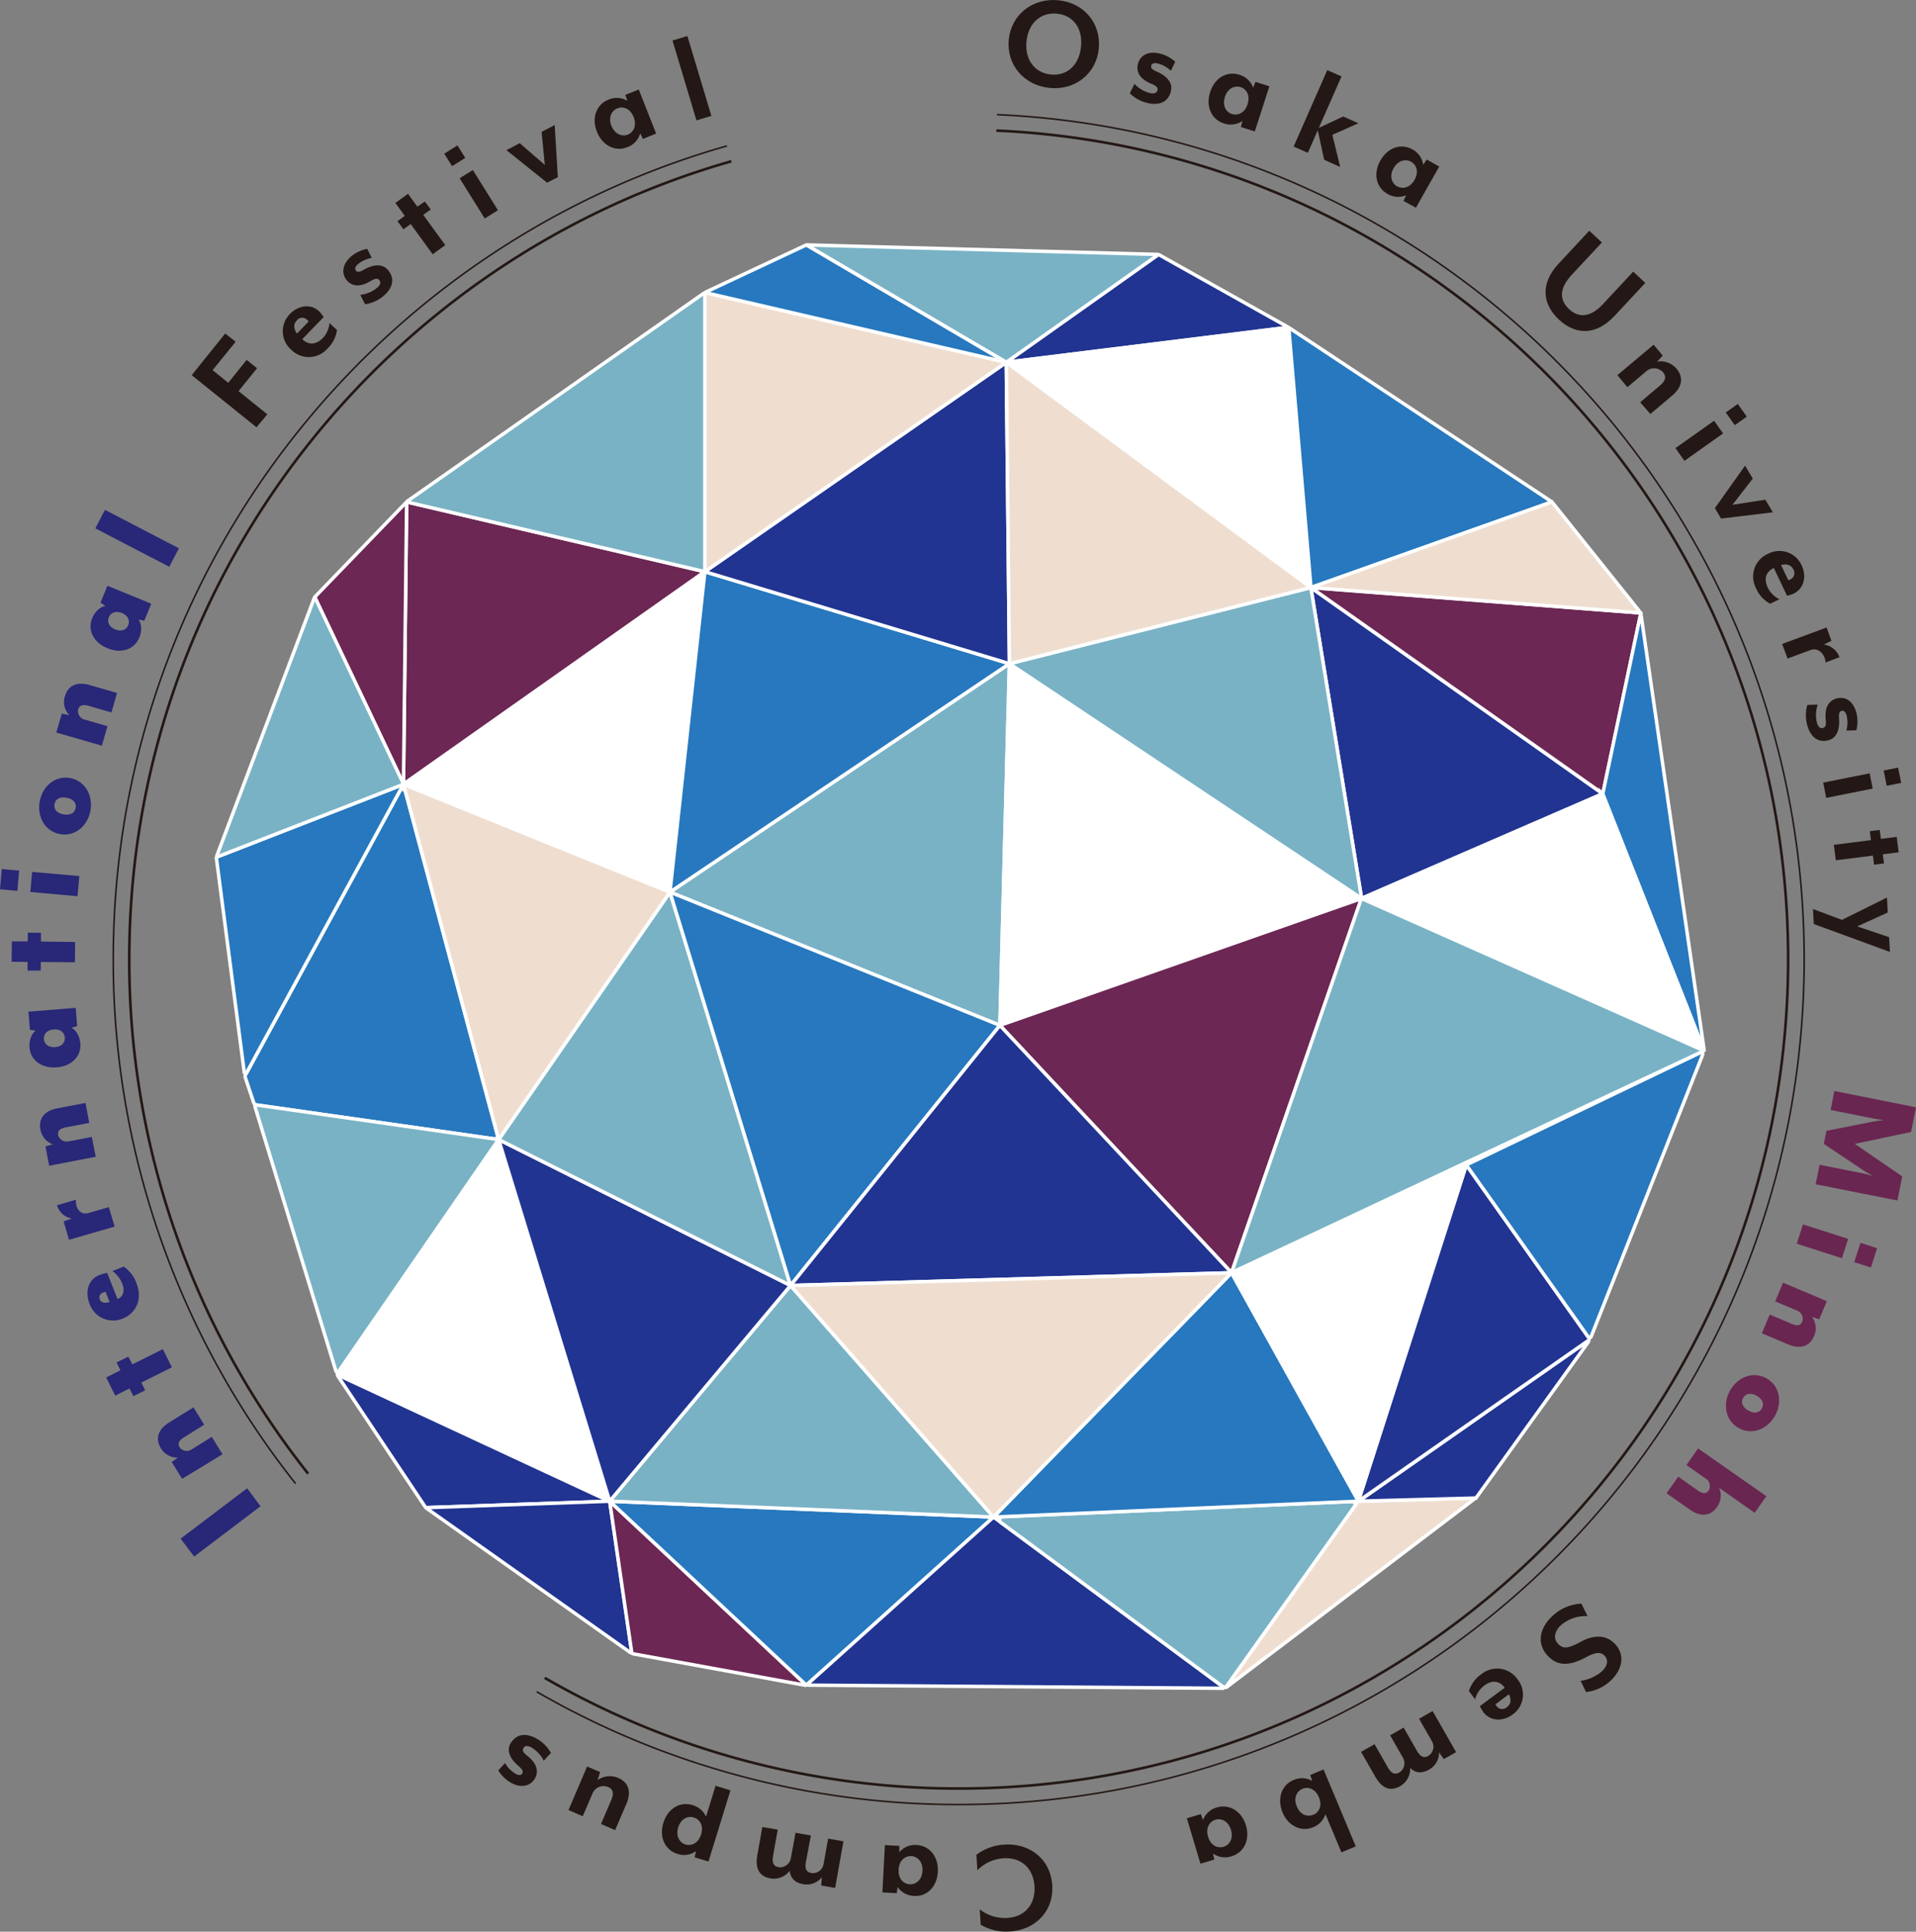 <svg xmlns="http://www.w3.org/2000/svg" viewBox="0 0 551.53 556.07"><rect x="0" y="0" width="551.53" height="556.07" fill="#808080" stroke="none"/><defs><style>.cls-1{fill:#6c2754;}.cls-11,.cls-12,.cls-2{fill:none;stroke-miterlimit:10;}.cls-2{stroke:#fff;}.cls-3{fill:#2778be;}.cls-4{fill:#79b2c5;}.cls-5{fill:#fff;}.cls-6{fill:#213491;}.cls-7{fill:#efded0;}.cls-8{fill:#231815;}.cls-9{fill:#692651;}.cls-10{fill:#292777;}.cls-11,.cls-12{stroke:#231815;}.cls-11{stroke-width:0.45px;}.cls-12{stroke-width:0.75px;}</style></defs><g id="レイヤー_2" data-name="レイヤー 2"><g id="レイヤー_1-2" data-name="レイヤー 1"><path class="cls-1" d="M117.15,225.05l84.6-59.67a.63.63,0,0,0-.22-1.13l-83.71-19.59a.62.62,0,0,0-.77.6l-.89,79.27a.63.63,0,0,0,1,.52"/><path class="cls-2" d="M117.15,225.05l84.6-59.67a.63.63,0,0,0-.22-1.13l-83.71-19.59a.62.62,0,0,0-.77.6l-.89,79.27A.63.63,0,0,0,117.15,225.05Z"/><path class="cls-3" d="M143.19,326.75,116.71,227.9a.88.88,0,0,0-1.63-.2L70.66,309.44a.9.9,0,0,0-.06.7l2.45,7.34a.87.87,0,0,0,.71.59l68.45,9.78a.88.88,0,0,0,1-1.1"/><path class="cls-2" d="M143.19,326.75,116.71,227.9a.88.88,0,0,0-1.63-.2L70.66,309.44a.9.9,0,0,0-.06.7l2.45,7.34a.87.87,0,0,0,.71.59l68.45,9.78A.88.88,0,0,0,143.19,326.75Z"/><path class="cls-4" d="M97.5,394.84l45.62-66.19a.46.46,0,0,0-.32-.71L73.94,318.1a.46.46,0,0,0-.51.59l23.26,76a.46.46,0,0,0,.81.13"/><path class="cls-2" d="M97.5,394.84l45.62-66.19a.46.46,0,0,0-.32-.71L73.94,318.1a.46.46,0,0,0-.51.59l23.26,76A.46.46,0,0,0,97.5,394.84Z"/><path class="cls-5" d="M175.29,431.45,143.74,328.68a.33.33,0,0,0-.58-.09l-46,66.72a.32.32,0,0,0,.13.47l77.53,36.06a.33.33,0,0,0,.45-.39"/><path class="cls-2" d="M175.29,431.45,143.74,328.68a.33.33,0,0,0-.58-.09l-46,66.72a.32.32,0,0,0,.13.47l77.53,36.06A.33.33,0,0,0,175.29,431.45Z"/><path class="cls-6" d="M122.5,433.93,97.18,396a.11.11,0,0,1,.14-.16L175.08,432a.11.11,0,0,1,0,.21L122.6,434a.1.1,0,0,1-.1,0"/><path class="cls-2" d="M122.5,433.93,97.18,396a.11.11,0,0,1,.14-.16L175.08,432a.11.11,0,0,1,0,.21L122.6,434A.1.1,0,0,1,122.5,433.93Z"/><path class="cls-6" d="M181.84,475.58l-6.31-43.27a.18.18,0,0,0-.19-.15L123.06,434a.17.17,0,0,0-.09.32l58.58,41.47a.19.19,0,0,0,.29-.17"/><path class="cls-2" d="M181.84,475.58l-6.31-43.27a.18.18,0,0,0-.19-.15L123.06,434a.17.17,0,0,0-.09.32l58.58,41.47A.19.19,0,0,0,181.84,475.58Z"/><path class="cls-1" d="M90.62,172l25.19,53.07a.18.18,0,0,0,.34-.07l.9-80.06a.18.18,0,0,0-.31-.13l-26.08,27a.17.17,0,0,0,0,.2"/><path class="cls-2" d="M90.62,172l25.19,53.07a.18.18,0,0,0,.34-.07l.9-80.06a.18.18,0,0,0-.31-.13l-26.08,27A.17.17,0,0,0,90.62,172Z"/><path class="cls-3" d="M62.3,247.06l8,61.53a.39.39,0,0,0,.73.14l44.58-82a.39.39,0,0,0-.48-.55L62.54,246.65a.4.4,0,0,0-.24.41"/><path class="cls-2" d="M62.3,247.06l8,61.53a.39.39,0,0,0,.73.14l44.58-82a.39.39,0,0,0-.48-.55L62.54,246.65A.4.4,0,0,0,62.3,247.06Z"/><path class="cls-4" d="M90.41,172.29l-28,74.08a.19.19,0,0,0,.25.24L116,225.83a.18.18,0,0,0,.1-.25l-25.29-53.3a.19.19,0,0,0-.35,0"/><path class="cls-2" d="M90.41,172.29l-28,74.08a.19.19,0,0,0,.25.24L116,225.83a.18.18,0,0,0,.1-.25l-25.29-53.3A.19.19,0,0,0,90.41,172.29Z"/><path class="cls-1" d="M231.71,484.73l-55.86-52.25a.17.17,0,0,0-.28.15l6.27,43a.54.54,0,0,0,.44.46l49.28,9a.17.17,0,0,0,.15-.29"/><path class="cls-2" d="M231.71,484.73l-55.86-52.25a.17.17,0,0,0-.28.15l6.27,43a.54.54,0,0,0,.44.46l49.28,9A.17.17,0,0,0,231.71,484.73Z"/><path class="cls-3" d="M284.87,436.67,176.74,432.2a.46.46,0,0,0-.33.8l55.41,51.83a.46.46,0,0,0,.62,0l52.72-47.37a.46.46,0,0,0-.29-.8"/><path class="cls-2" d="M284.87,436.67,176.74,432.2a.46.46,0,0,0-.33.8l55.41,51.83a.46.46,0,0,0,.62,0l52.72-47.37A.46.46,0,0,0,284.87,436.67Z"/><path class="cls-6" d="M352.19,485.68,286.12,436.8a.18.18,0,0,0-.22,0l-53.45,48a.17.17,0,0,0,.12.3l119.5.91a.19.19,0,0,0,.12-.35"/><path class="cls-2" d="M352.19,485.68,286.12,436.8a.18.18,0,0,0-.22,0l-53.45,48a.17.17,0,0,0,.12.3l119.5.91A.19.19,0,0,0,352.19,485.68Z"/><path class="cls-4" d="M389.13,432.23l-100.52,4.38a.92.92,0,0,0-.51,1.66l63.81,47.2a.93.93,0,0,0,1.31-.2l36.71-51.58a.93.93,0,0,0-.8-1.46"/><path class="cls-2" d="M389.13,432.23l-100.52,4.38a.92.92,0,0,0-.51,1.66l63.81,47.2a.93.93,0,0,0,1.31-.2l36.71-51.58A.93.93,0,0,0,389.13,432.23Z"/><path class="cls-7" d="M424.6,431.24l-33.54.91a.05.05,0,0,0-.05,0l-38.07,53.47a.07.07,0,0,0,.1.1l71.6-54.38a.07.07,0,0,0,0-.13"/><path class="cls-2" d="M424.6,431.24l-33.54.91a.05.05,0,0,0-.05,0l-38.07,53.47a.07.07,0,0,0,.1.1l71.6-54.38A.07.07,0,0,0,424.6,431.24Z"/><path class="cls-6" d="M457,386.09l-65.5,45.77a.15.15,0,0,0,.09.28l33.2-.9a.14.14,0,0,0,.12-.06l32.3-44.87a.15.15,0,0,0-.21-.22"/><path class="cls-2" d="M457,386.09l-65.5,45.77a.15.15,0,0,0,.09.28l33.2-.9a.14.14,0,0,0,.12-.06l32.3-44.87A.15.15,0,0,0,457,386.09Z"/><path class="cls-6" d="M422.08,335.35,391,432.15l66.17-46.23a.6.6,0,0,0,.15-.83Z"/><path class="cls-2" d="M422.08,335.35,391,432.15l66.17-46.23a.6.6,0,0,0,.15-.83Z"/><path class="cls-3" d="M489.47,303l-66.88,32.1a.47.47,0,0,0-.18.71l34.77,49.05a.48.48,0,0,0,.84-.1l32.1-81.15a.48.48,0,0,0-.65-.61"/><path class="cls-2" d="M489.47,303l-66.88,32.1a.47.47,0,0,0-.18.71l34.77,49.05a.48.48,0,0,0,.84-.1l32.1-81.15A.48.48,0,0,0,489.47,303Z"/><polygon class="cls-3" points="286 436.72 354.5 366.4 391.03 432.15 286 436.72"/><polygon class="cls-2" points="286 436.72 354.5 366.4 391.03 432.15 286 436.72"/><polygon class="cls-4" points="175.5 432.15 227.56 370.05 286 436.72 175.5 432.15"/><polygon class="cls-2" points="175.5 432.15 227.56 370.05 286 436.72 175.5 432.15"/><polygon class="cls-6" points="143.54 328.04 227.56 370.05 175.5 432.15 143.54 328.04"/><polygon class="cls-2" points="143.54 328.04 227.56 370.05 175.5 432.15 143.54 328.04"/><polygon class="cls-4" points="192.85 256.81 143.54 328.04 227.56 370.05 192.85 256.81"/><polygon class="cls-2" points="192.85 256.81 143.54 328.04 227.56 370.05 192.85 256.81"/><polygon class="cls-4" points="290.57 191.05 192.85 256.81 287.83 295.17 290.57 191.05"/><polygon class="cls-2" points="290.57 191.05 192.85 256.81 287.83 295.17 290.57 191.05"/><polygon class="cls-5" points="391.94 258.64 290.57 191.05 287.83 295.17 391.94 258.64"/><polygon class="cls-2" points="391.94 258.64 290.57 191.05 287.83 295.17 391.94 258.64"/><polygon class="cls-1" points="354.5 366.4 287.83 295.17 391.94 258.64 354.5 366.4"/><polygon class="cls-2" points="354.5 366.4 287.83 295.17 391.94 258.64 354.5 366.4"/><polygon class="cls-3" points="192.85 256.81 287.83 295.17 227.56 370.05 192.85 256.81"/><polygon class="cls-2" points="192.85 256.81 287.83 295.17 227.56 370.05 192.85 256.81"/><polygon class="cls-7" points="116.14 225.76 192.85 256.81 143.54 328.04 116.14 225.76"/><polygon class="cls-2" points="116.14 225.76 192.85 256.81 143.54 328.04 116.14 225.76"/><polygon class="cls-5" points="202.9 164.57 192.85 256.81 116.14 225.76 202.9 164.57"/><polygon class="cls-2" points="202.9 164.57 192.85 256.81 116.14 225.76 202.9 164.57"/><polygon class="cls-3" points="290.57 191.05 192.85 256.81 202.9 164.57 290.57 191.05"/><polygon class="cls-2" points="290.57 191.05 192.85 256.81 202.9 164.57 290.57 191.05"/><polygon class="cls-6" points="289.66 104.3 202.9 164.57 290.57 191.05 289.66 104.3"/><polygon class="cls-2" points="289.66 104.3 202.9 164.57 290.57 191.05 289.66 104.3"/><path class="cls-7" d="M202.9,84.5v79.62a.23.23,0,0,0,.37.19l86-59.71a.23.23,0,0,0-.08-.42L203.19,84.27a.24.24,0,0,0-.29.23"/><path class="cls-2" d="M202.9,84.5v79.62a.23.23,0,0,0,.37.19l86-59.71a.23.23,0,0,0-.08-.42L203.19,84.27A.24.24,0,0,0,202.9,84.5Z"/><polygon class="cls-6" points="461.35 228.5 377.33 169.14 391.94 258.63 461.35 228.5"/><polygon class="cls-2" points="461.35 228.5 377.33 169.14 391.94 258.63 461.35 228.5"/><path class="cls-6" d="M370.53,94.3l-80.35,9.93a.13.13,0,0,1-.09-.24L333.42,73.3a.14.14,0,0,1,.15,0l37,20.76a.13.13,0,0,1-.05.25"/><path class="cls-2" d="M370.53,94.3l-80.35,9.93a.13.13,0,0,1-.09-.24L333.42,73.3a.14.14,0,0,1,.15,0l37,20.76A.13.13,0,0,1,370.53,94.3Z"/><path class="cls-4" d="M202.61,84.4a.19.19,0,0,1,.29.15v79.86a.13.13,0,0,1-.16.12l-85.53-20c0-.11,0-.12,0-.22Z"/><path class="cls-2" d="M202.61,84.4a.19.19,0,0,1,.29.15v79.86a.13.13,0,0,1-.16.12l-85.53-20c0-.11,0-.12,0-.22Z"/><path class="cls-4" d="M232.4,70.51l100.51,2.72a.19.19,0,0,1,.11.35l-43.26,30.64a.18.18,0,0,1-.21,0L232.36,70.65a.08.08,0,0,1,0-.14"/><path class="cls-2" d="M232.4,70.51l100.51,2.72a.19.19,0,0,1,.11.35l-43.26,30.64a.18.18,0,0,1-.21,0L232.36,70.65A.08.08,0,0,1,232.4,70.51Z"/><path class="cls-5" d="M371,94.47l6.34,74.2a.21.21,0,0,1-.34.19l-86.87-64.25a.21.21,0,0,1,.11-.38l80.53-10a.2.2,0,0,1,.23.19"/><path class="cls-2" d="M371,94.47l6.34,74.2a.21.21,0,0,1-.34.19l-86.87-64.25a.21.21,0,0,1,.11-.38l80.53-10A.2.2,0,0,1,371,94.47Z"/><polygon class="cls-4" points="391.94 258.64 377.33 169.14 290.57 191.05 391.94 258.64"/><polygon class="cls-2" points="391.94 258.64 377.33 169.14 290.57 191.05 391.94 258.64"/><path class="cls-6" d="M287.61,295.44,228,369.53a.31.31,0,0,0,.25.5l125.58-3.62a.3.3,0,0,0,.22-.51l-66-70.48a.31.31,0,0,0-.46,0"/><path class="cls-2" d="M287.61,295.44,228,369.53a.31.31,0,0,0,.25.5l125.58-3.62a.3.3,0,0,0,.22-.51l-66-70.48A.31.31,0,0,0,287.61,295.44Z"/><path class="cls-1" d="M472.22,176.44l-94.63-7.28a.07.07,0,0,0,0,.13l83.72,59.15a.08.08,0,0,0,.11-.05l10.92-51.87a.07.07,0,0,0-.07-.08"/><path class="cls-2" d="M472.22,176.44l-94.63-7.28a.07.07,0,0,0,0,.13l83.72,59.15a.08.08,0,0,0,.11-.05l10.92-51.87A.07.07,0,0,0,472.22,176.44Z"/><path class="cls-3" d="M371,94.64l6.34,74.26a.19.19,0,0,0,.25.16l68.82-24.45a.19.19,0,0,0,0-.34l-75.16-49.8a.18.18,0,0,0-.29.17"/><path class="cls-2" d="M371,94.64l6.34,74.26a.19.19,0,0,0,.25.16l68.82-24.45a.19.19,0,0,0,0-.34l-75.16-49.8A.18.18,0,0,0,371,94.64Z"/><path class="cls-3" d="M461.35,228.52l29,73.37a.07.07,0,0,0,.14,0l-18.12-125a.07.07,0,0,0-.14,0l-10.87,51.64v0"/><path class="cls-2" d="M461.35,228.52l29,73.37a.07.07,0,0,0,.14,0l-18.12-125a.07.07,0,0,0-.14,0l-10.87,51.64Z"/><path class="cls-5" d="M392,258.68l98.44,43.75a0,0,0,0,0,.06-.06l-29.17-73.83a0,0,0,0,0-.06,0L392,258.59a.06.06,0,0,0,0,.09"/><path class="cls-2" d="M392,258.68l98.44,43.75a0,0,0,0,0,.06-.06l-29.17-73.83a0,0,0,0,0-.06,0L392,258.59A.06.06,0,0,0,392,258.68Z"/><path class="cls-4" d="M355,366.14l135-63.43a.25.25,0,0,0,0-.46l-97.87-43.5a.25.25,0,0,0-.34.15L354.69,365.83a.25.25,0,0,0,.35.31"/><path class="cls-2" d="M355,366.14l135-63.43a.25.25,0,0,0,0-.46l-97.87-43.5a.25.25,0,0,0-.34.15L354.69,365.83A.25.25,0,0,0,355,366.14Z"/><path class="cls-3" d="M289,103.94l-56.87-33.4a.12.12,0,0,0-.1,0L203.18,84.07a.11.11,0,0,0,0,.21L289,104.14a.11.11,0,0,0,.08-.2"/><path class="cls-2" d="M289,103.94l-56.87-33.4a.12.12,0,0,0-.1,0L203.18,84.07a.11.11,0,0,0,0,.21L289,104.14A.11.11,0,0,0,289,103.94Z"/><path class="cls-5" d="M354.89,366.22l66.35-30.49a.41.41,0,0,1,.56.49l-30.49,95a.41.41,0,0,1-.74.08l-35.86-64.56a.4.4,0,0,1,.18-.56"/><path class="cls-2" d="M354.89,366.22l66.35-30.49a.41.41,0,0,1,.56.49l-30.49,95a.41.41,0,0,1-.74.08l-35.86-64.56A.4.4,0,0,1,354.89,366.22Z"/><path class="cls-7" d="M446.73,144.48l-69.4,24.66,94.27,7.25a.31.31,0,0,0,.26-.5Z"/><path class="cls-2" d="M446.73,144.48l-69.4,24.66,94.27,7.25a.31.31,0,0,0,.26-.5Z"/><path class="cls-7" d="M291.19,190.9l85.11-21.5a.51.51,0,0,0,.17-.9l-86-63.6a.5.5,0,0,0-.8.41l.89,85.1a.51.51,0,0,0,.63.49"/><path class="cls-2" d="M291.19,190.9l85.11-21.5a.51.51,0,0,0,.17-.9l-86-63.6a.5.5,0,0,0-.8.41l.89,85.1A.51.51,0,0,0,291.19,190.9Z"/><polygon class="cls-7" points="227.56 370.05 286 436.72 354.5 366.4 227.56 370.05"/><polygon class="cls-2" points="227.56 370.05 286 436.72 354.5 366.4 227.56 370.05"/><path class="cls-8" d="M302.11,25.31c-7.32-.75-12.47-6.63-11.72-13.95s7-12,14.3-11.28S317,6.69,316.29,14,309.39,26.05,302.11,25.31ZM304.3,3.94c-4.78-.49-8.29,2.77-8.82,7.94s2.25,9.08,7,9.57,8.17-2.78,8.7-8S309,4.42,304.3,3.94Z"/><path class="cls-8" d="M330.42,29.68a10.86,10.86,0,0,1-5.2-2.82l1.34-2.73A9.16,9.16,0,0,0,331,26.78c1.25.28,2,0,2.19-.83s-.42-1.27-1.92-1.89c-3.41-1.45-4.18-3.54-3.74-5.53.47-2.15,2.43-4,6.3-3.12a10.4,10.4,0,0,1,4.47,2.37l-1.26,2.59a8.76,8.76,0,0,0-3.76-2.1c-1.17-.25-1.77,0-1.91.69s.41,1.11,1.53,1.61c3.66,1.58,4.58,3.75,4.18,5.54C336.46,29,334.17,30.51,330.42,29.68Z"/><path class="cls-8" d="M356.73,21.52a6,6,0,0,1,4,3.72l.67-1.67,4,1.28-4.2,13-4-1.28.45-1.75a6,6,0,0,1-5.4.69c-3.46-1.12-5.26-4.81-3.9-9S353.27,20.4,356.73,21.52ZM354.6,32.81c1.64.53,3.68-.19,4.52-2.82s-.39-4.37-2-4.9-3.7.27-4.51,2.78S352.88,32.26,354.6,32.81Z"/><path class="cls-8" d="M381.17,46l-1.85-8.5L376.48,44l-4.1-1.81,9.68-22,4.1,1.81-6.53,14.82,7-3.28,4.39,1.94-7.5,3.33,2.26,9.26Z"/><path class="cls-8" d="M406.54,43a5.91,5.91,0,0,1,3.14,4.44l1-1.51,3.62,2-6.72,11.87L404,57.83l.78-1.62a6,6,0,0,1-5.42-.41c-3.17-1.8-4.18-5.77-2-9.6S403.38,41.23,406.54,43Zm-4.36,10.62c1.49.85,3.64.55,5-1.85s.5-4.36-1-5.21-3.68-.48-5,1.82S400.61,52.77,402.18,53.65Z"/><path class="cls-8" d="M448.74,92c-4.62-4.31-5.6-10.19-.06-16.13l8.8-9.45,3.63,3.38-8.69,9.33c-3.55,3.81-3.63,7.18-.76,9.85s6.23,2.36,9.77-1.45l8.7-9.34,3.48,3.25-8.81,9.45C459.27,96.83,453.37,96.31,448.74,92Z"/><path class="cls-8" d="M472.13,115.8l5.71-4.82c1.68-1.43,1.87-2.63.84-3.85a3.43,3.43,0,0,0-4.66-.36l-5.56,4.69L465.57,108,476,99.24l2.63,3.12L477,104.09a6.12,6.12,0,0,1,5.56,2c2.37,2.81,1.37,5.6-1.22,7.79l-6.27,5.3Z"/><path class="cls-8" d="M482.28,129l11.13-7.88,2.59,3.65-11.13,7.89Zm14.49-10.26,3.46-2.46,2.59,3.66-3.46,2.45Z"/><path class="cls-8" d="M495.42,149.28l-1.78-3,8.69-12.24,2.21,3.72-5.84,7.56,9.46-1.48,2.16,3.64Z"/><path class="cls-8" d="M514.41,171.5l-3.81-8c-1.84.88-3.17,2.66-1.71,5.73a7.5,7.5,0,0,0,3.33,3.29l-2.67,1.27a9.09,9.09,0,0,1-4.06-4.45,7.14,7.14,0,0,1,3.51-9.95,7,7,0,0,1,9.61,3.36c1.53,3.22.64,6.74-2.33,8.15A9,9,0,0,1,514.41,171.5Zm1.8-7.59c-.52-1.08-1.63-1.75-3.52-1.25l2.08,4.37a4.91,4.91,0,0,0,.52-.2A2,2,0,0,0,516.21,163.91Z"/><path class="cls-8" d="M521.16,187.13l-6.6,2.45-1.56-4.2,12.78-4.74,1.42,3.82-2.2,1.08a5.62,5.62,0,0,1,4.51,3.65l-4,1.51C525.29,188.16,523.33,186.33,521.16,187.13Z"/><path class="cls-8" d="M520.25,208.85a10.92,10.92,0,0,1,0-5.92l3-.1a9.21,9.21,0,0,0-.25,5.18c.34,1.23.91,1.78,1.76,1.54s.93-1,.77-2.58c-.33-3.69,1.16-5.35,3.12-5.9,2.12-.6,4.65.27,5.72,4.09a10.49,10.49,0,0,1,0,5.06l-2.88.1a8.62,8.62,0,0,0,.08-4.3c-.32-1.16-.85-1.55-1.5-1.37s-.79.89-.7,2.11c.32,4-1.16,5.81-2.93,6.3C523.69,213.86,521.29,212.54,520.25,208.85Z"/><path class="cls-8" d="M524.81,225.29l13.38-2.67.87,4.39-13.37,2.67Zm17.42-3.48,4.15-.83.88,4.39-4.16.83Z"/><path class="cls-8" d="M539.13,246.3l-10.68,1.35-.56-4.45,10.67-1.35-.32-2.58,2.85-.36.33,2.58,4.56-.58.56,4.45-4.56.57.33,2.62-2.85.37Z"/><path class="cls-8" d="M522.11,266l-.23-4.32,8.34,3.12,12.95-6.43.23,4.31-8.79,4,9.18,3.11.23,4.24Z"/><path class="cls-9" d="M551.53,318.76l-1.41,7.1-16.22,3.42,13.67,9.37-1.38,6.94-23.54-4.68,1.12-5.61,12.83,2.55c.55.11,2.33.59,2.48.66l-2.34-1.36L525,329.3l.75-3.77,13.88-2.74c.6-.13,2.4-.34,2.69-.37-.16,0-2-.23-2.54-.34l-12.83-2.55,1.08-5.46Z"/><path class="cls-9" d="M532,356.64l-1.79,5.56-13-4.17,1.79-5.56Zm8.34,2.68-1.79,5.56-4.8-1.54,1.79-5.56Z"/><path class="cls-9" d="M525.87,374.57l-2.21,5.23-2.09-.71a5.46,5.46,0,0,1,.64,5.48c-1.44,3.39-4.37,3.75-7.5,2.43l-7.55-3.19,2.27-5.38,6.38,2.69c1.69.72,2.58.36,3-.71a2.52,2.52,0,0,0-1.54-3.13L511,374.63l2.27-5.38Z"/><path class="cls-9" d="M508.46,396.76c3.85,2.13,4.67,6.84,2.5,10.76s-6.59,5.72-10.44,3.59-4.69-6.9-2.54-10.78S504.58,394.61,508.46,396.76Zm-5.15,9.31c1.75,1,3.18.62,3.87-.64s.24-2.66-1.51-3.63-3.21-.64-3.91.62S501.52,405.08,503.31,406.07Z"/><path class="cls-9" d="M508.46,430.71l-3.36,4.78-10.28-7.21a5.46,5.46,0,0,1-.53,5.49c-2.11,3-5.06,2.76-7.84.81l-6.72-4.71,3.36-4.78,5.66,4c1.51,1.06,2.46.89,3.12-.06a2.52,2.52,0,0,0-.85-3.38l-5.57-3.9,3.35-4.79Z"/><path class="cls-8" d="M446.92,465.17a12.84,12.84,0,0,1,8.31-3.52l1.76,3.59a10.87,10.87,0,0,0-7.65,2.59c-1.77,1.62-2.33,3.74-.9,5.31s2.88,1.5,6.42-.44c4.56-2.47,7.85-1.84,10.16.7,2.64,2.9,2.25,7.1-1.56,10.57a12.14,12.14,0,0,1-6.92,3.11L455,483.87a12.23,12.23,0,0,0,6-2.64c1.74-1.59,2.07-3.3.92-4.57-.95-1-2.29-1.27-5.26.35-5.08,2.73-8.44,2.61-11.24-.47C442,472.73,443.57,468.22,446.92,465.17Z"/><path class="cls-8" d="M426,491.13l7.14-5.29c-1.22-1.64-3.22-2.59-5.95-.57a7.42,7.42,0,0,0-2.58,3.91l-1.77-2.38a9.13,9.13,0,0,1,3.58-4.85,7.14,7.14,0,0,1,10.45,1.53,7,7,0,0,1-1.45,10.08c-2.86,2.12-6.49,1.92-8.44-.71A9.64,9.64,0,0,1,426,491.13Zm7.79.3c1-.72,1.41-1.94.55-3.7l-3.88,2.89a4.16,4.16,0,0,0,.3.47A2,2,0,0,0,433.79,491.43Z"/><path class="cls-8" d="M395.68,502.11l3.79,6.63c1,1.74,2,2.27,3.35,1.5a3.16,3.16,0,0,0,.95-4.37l-3.61-6.32,3.88-2.23,3.8,6.63c1,1.74,2,2.29,3.34,1.5a3.12,3.12,0,0,0,.92-4.35l-3.61-6.32,3.89-2.23,6.77,11.84-3.54,2-1.38-1.93a5.57,5.57,0,0,1-2.81,4.92c-2.29,1.32-4.06.95-5.5-.44a5.75,5.75,0,0,1-2.86,5.23c-3.2,1.83-5.51.21-7.2-2.75l-4.07-7.11Z"/><path class="cls-8" d="M372.3,512.44a5.93,5.93,0,0,1,5.44.24l-.59-1.71,3.84-1.61,9.27,22.15-4.13,1.73-4.59-11A6.06,6.06,0,0,1,378,526c-3.36,1.41-7.14-.26-8.8-4.25S368.94,513.84,372.3,512.44Zm5.73,10c1.59-.67,2.68-2.51,1.62-5.06s-3.17-3.1-4.75-2.43-2.64,2.62-1.6,5.09S376.37,523.09,378,522.4Z"/><path class="cls-8" d="M354.53,534.36a5.93,5.93,0,0,1-5.38-.81l.4,1.76-4,1.19-3.9-13.08,4-1.19.63,1.69a6,6,0,0,1,4.05-3.63c3.49-1,7.06,1,8.32,5.2S358,533.32,354.53,534.36Zm-4.64-10.51c-1.65.49-2.92,2.25-2.13,4.89s2.8,3.38,4.45,2.89,2.9-2.33,2.14-4.85S351.61,523.33,349.89,523.85Z"/><path class="cls-8" d="M289.27,531c6.91-.42,13.14,4,13.62,11.72s-5.19,12.86-12.1,13.28a14.48,14.48,0,0,1-8.49-1.93l-.27-4.43a11.61,11.61,0,0,0,8,2.47c4.75-.29,8.07-3.69,7.75-9.08s-4-8.37-8.79-8.09a11.68,11.68,0,0,0-7.65,3.44l-.27-4.44A14.49,14.49,0,0,1,289.27,531Z"/><path class="cls-8" d="M263.16,545.78a5.93,5.93,0,0,1-4.79-2.58l-.22,1.79-4.15-.22.72-13.62,4.16.22,0,1.81a5.94,5.94,0,0,1,5-2.06c3.63.19,6.31,3.3,6.08,7.69S266.79,546,263.16,545.78Zm-.83-11.46c-1.72-.09-3.51,1.13-3.66,3.89s1.51,4.13,3.22,4.22,3.51-1.22,3.65-3.85S264.12,534.41,262.33,534.32Z"/><path class="cls-8" d="M223.87,526.7l-1.33,7.52c-.35,2,.07,3,1.61,3.29a3.16,3.16,0,0,0,3.53-2.74L229,527.6l4.42.78L232,535.9c-.35,2,0,3,1.61,3.3a3.13,3.13,0,0,0,3.49-2.76l1.28-7.16,4.41.78-2.39,13.43-4-.71.17-2.37a5.58,5.58,0,0,1-5.31,2c-2.6-.46-3.73-1.88-3.94-3.87a5.76,5.76,0,0,1-5.55,2.19c-3.62-.65-4.36-3.38-3.76-6.73l1.43-8.07Z"/><path class="cls-8" d="M199.32,519.63a6,6,0,0,1,3.91,3.34l2.75-8.9,4.28,1.32-6.32,20.49-4-1.23.42-1.76a5.92,5.92,0,0,1-5.39.77c-3.48-1.07-5.32-4.74-4-8.95S195.85,518.56,199.32,519.63Zm-2,11.32c1.64.51,3.67-.25,4.49-2.88s-.45-4.37-2.1-4.88-3.7.32-4.48,2.85S195.62,530.42,197.34,531Z"/><path class="cls-8" d="M173,525.07l2.95-6.88c.87-2,.5-3.18-1-3.81a3.44,3.44,0,0,0-4.33,1.76l-2.87,6.69-4.11-1.77L169,508.52l3.75,1.61-.73,2.3a6.08,6.08,0,0,1,5.89-.64c3.39,1.45,3.74,4.39,2.39,7.51l-3.23,7.54Z"/><path class="cls-8" d="M154.39,500.45a10.81,10.81,0,0,1,4.2,4.16l-2.06,2.25a9.18,9.18,0,0,0-3.53-3.8c-1.12-.61-1.91-.59-2.33.18s0,1.35,1.31,2.36c2.86,2.35,3,4.57,2,6.36s-3.45,3.13-6.92,1.23a10.35,10.35,0,0,1-3.63-3.54l1.94-2.13a8.63,8.63,0,0,0,3,3.07c1,.57,1.7.47,2-.12s-.09-1.19-1-2c-3.08-2.55-3.35-4.89-2.46-6.5C148.4,499.4,151,498.6,154.39,500.45Z"/><path class="cls-10" d="M55.88,448.09,52,442.93l19.13-14.5L75,433.6Z"/><path class="cls-10" d="M52.43,425.7l-3-4.82,1.78-1.3A5.44,5.44,0,0,1,46.37,417c-1.95-3.13-.56-5.73,2.33-7.53l7-4.33,3.08,5-5.87,3.66c-1.56,1-1.78,1.91-1.17,2.89a2.53,2.53,0,0,0,3.45.54l5.77-3.59,3.09,5Z"/><path class="cls-10" d="M40.68,398l1.11,2.22-3.4,1.7-1.11-2.22-4.12,2.05-2.6-5.23,4.11-2.05-1.12-2.26,3.4-1.69,1.13,2.25,8.8-4.39,2.61,5.23Z"/><path class="cls-10" d="M35.2,379.63a7.17,7.17,0,0,1-9.43-4.33c-1.31-3.35-.45-7,2.87-8.26a10.34,10.34,0,0,1,2.21-.6l3,7.55c1.69-.83,2.16-2.39,1.29-4.58a8,8,0,0,0-2.79-3.51l3.28-1.28a9.88,9.88,0,0,1,3.76,5.1C41,374,39.23,378.06,35.2,379.63Zm-4.81-7.78a7,7,0,0,0-.76.26,1.45,1.45,0,0,0-.91,1.94c.28.71,1,1.28,2.84.78Z"/><path class="cls-10" d="M19.86,356.9l-1.54-5.3,2.37-.85a5.23,5.23,0,0,1-4.27-3.8l5.46-1.59c-.24,2.49,1.27,4.51,3.57,3.84l5.88-1.71L33,353.1Z"/><path class="cls-10" d="M14.15,335.58,13.09,330l2.13-.57a5.5,5.5,0,0,1-3.57-4.21c-.68-3.61,1.56-5.55,4.9-6.18l8.06-1.53,1.08,5.74-6.8,1.29c-1.81.34-2.35,1.14-2.13,2.28a2.53,2.53,0,0,0,3,1.74l6.68-1.26L27.55,333Z"/><path class="cls-10" d="M10.31,296.67l-1.7-.19-.42-5.26,13.6-1.09.42,5.27-1.65.45c1.71.87,2.44,3,2.57,4.53.29,3.67-2.45,6.53-6.8,6.88s-7.54-2.05-7.84-5.72C8.37,300,8.76,297.79,10.31,296.67Zm5.56,4.77c2-.16,2.9-1.4,2.79-2.79s-1.24-2.47-3.2-2.31-2.94,1.39-2.83,2.79S13.92,301.59,15.87,301.44Z"/><path class="cls-10" d="M11.74,276.92l0,2.48-3.8,0,0-2.48-4.6-.06L3.42,271,8,271l0-2.52,3.8.05,0,2.52,9.83.12-.07,5.85Z"/><path class="cls-10" d="M0,256l.51-5.82,5,.45L5,256.46Zm8.73.77L9.24,251l13.59,1.19L22.32,258Z"/><path class="cls-10" d="M17.29,240.12c-4.34-.76-6.65-5-5.87-9.36s4.38-7.56,8.71-6.8,6.68,5,5.91,9.37S21.66,240.89,17.29,240.12Zm1.84-10.48c-2-.35-3.21.45-3.45,1.87s.64,2.59,2.61,2.93,3.24-.44,3.49-1.86S21.14,230,19.13,229.64Z"/><path class="cls-10" d="M16.21,210.88l1.58-5.46,2.15.46a5.5,5.5,0,0,1-1.28-5.37c1-3.53,3.89-4.25,7.15-3.3l7.88,2.27-1.61,5.61-6.65-1.92c-1.77-.51-2.61,0-2.93,1.07a2.51,2.51,0,0,0,1.9,2.92l6.53,1.89-1.61,5.61Z"/><path class="cls-10" d="M30.36,174.43l-1.43-.93,2-4.88,12.61,5.18-2,4.88-1.68-.34c1.14,1.55.84,3.76.24,5.2-1.39,3.41-5.14,4.72-9.17,3.07s-5.8-5.24-4.4-8.64C27.13,176.52,28.47,174.74,30.36,174.43Zm2.8,6.77c1.81.75,3.22.07,3.75-1.22s0-2.77-1.8-3.51-3.26-.08-3.79,1.21S31.35,180.46,33.16,181.2Z"/><path class="cls-10" d="M27.44,152.1l2.77-5.33L51.5,157.84l-2.77,5.32Z"/><path class="cls-8" d="M61.2,106.56l4.51,3.64L71,103.6,74,106l-5.33,6.59,8.28,6.69L73.84,123,55.18,108,64.83,96l3,2.38Z"/><path class="cls-8" d="M93.16,91.28,87,97.65c1.47,1.42,3.6,2,6-.4A7.41,7.41,0,0,0,94.85,93L97,95a9.17,9.17,0,0,1-2.75,5.36,7.13,7.13,0,0,1-10.55.19,7,7,0,0,1-.21-10.18c2.48-2.56,6.1-3,8.45-.67A9.51,9.51,0,0,1,93.16,91.28Zm-7.74,1c-.84.87-1.07,2.14.06,3.74l3.37-3.47a3.84,3.84,0,0,0-.38-.42A2,2,0,0,0,85.42,92.24Z"/><path class="cls-8" d="M110.47,85.14a10.78,10.78,0,0,1-5.37,2.45l-1.39-2.71a9.17,9.17,0,0,0,4.8-2c1-.84,1.23-1.58.66-2.25s-1.28-.44-2.67.39c-3.21,1.86-5.34,1.22-6.67-.33s-1.71-4.33,1.29-6.91a10.38,10.38,0,0,1,4.58-2.15L107,74.24A8.68,8.68,0,0,0,103.08,76c-.91.78-1,1.43-.6,1.94s1.14.34,2.2-.26c3.47-2,5.75-1.41,6.95,0C113.56,79.89,113.38,82.63,110.47,85.14Z"/><path class="cls-8" d="M121.84,61.86l6.33,8.7-3.62,2.64-6.33-8.7L116.12,66l-1.7-2.33,2.1-1.53-2.71-3.72,3.63-2.63,2.7,3.71L122.28,58,124,60.31Z"/><path class="cls-8" d="M130.13,47.83l-2.25-3.6,3.8-2.37,2.25,3.6Zm9.4,15.07-7.22-11.58,3.8-2.37,7.22,11.57Z"/><path class="cls-8" d="M160.58,51l-3.09,1.6-11.71-9.38,3.84-2,7.21,6.26-.93-9.52L159.67,36Z"/><path class="cls-8" d="M175.16,28.69a5.88,5.88,0,0,1,5.42.34L180,27.31l3.87-1.54,5,12.68L185.06,40l-.77-1.62a6,6,0,0,1-3.72,4c-3.38,1.34-7.11-.36-8.74-4.45S171.77,30,175.16,28.69Zm5.54,10.06c1.6-.64,2.71-2.5,1.69-5.06s-3.09-3.12-4.69-2.49-2.68,2.57-1.7,5S179,39.41,180.7,38.75Z"/><path class="cls-8" d="M200.48,34.66l-6.9-23,4.29-1.29,6.91,23Z"/><path class="cls-11" d="M85.08,427.08a242.32,242.32,0,0,1-52.48-151C32.6,164.83,107.28,71,209.26,42"/><path class="cls-11" d="M287,33C416.3,38.76,519.34,145.4,519.34,276.11c0,134.4-109,243.36-243.37,243.36A242.23,242.23,0,0,1,154.5,487"/><path class="cls-12" d="M88.7,424.23A237.76,237.76,0,0,1,37.21,276.11c0-109.17,73.27-201.23,173.32-229.68"/><path class="cls-12" d="M286.81,37.59c126.83,5.67,227.91,110.29,227.91,238.52C514.72,408,407.83,514.86,276,514.86A237.66,237.66,0,0,1,156.8,483"/></g></g></svg>
